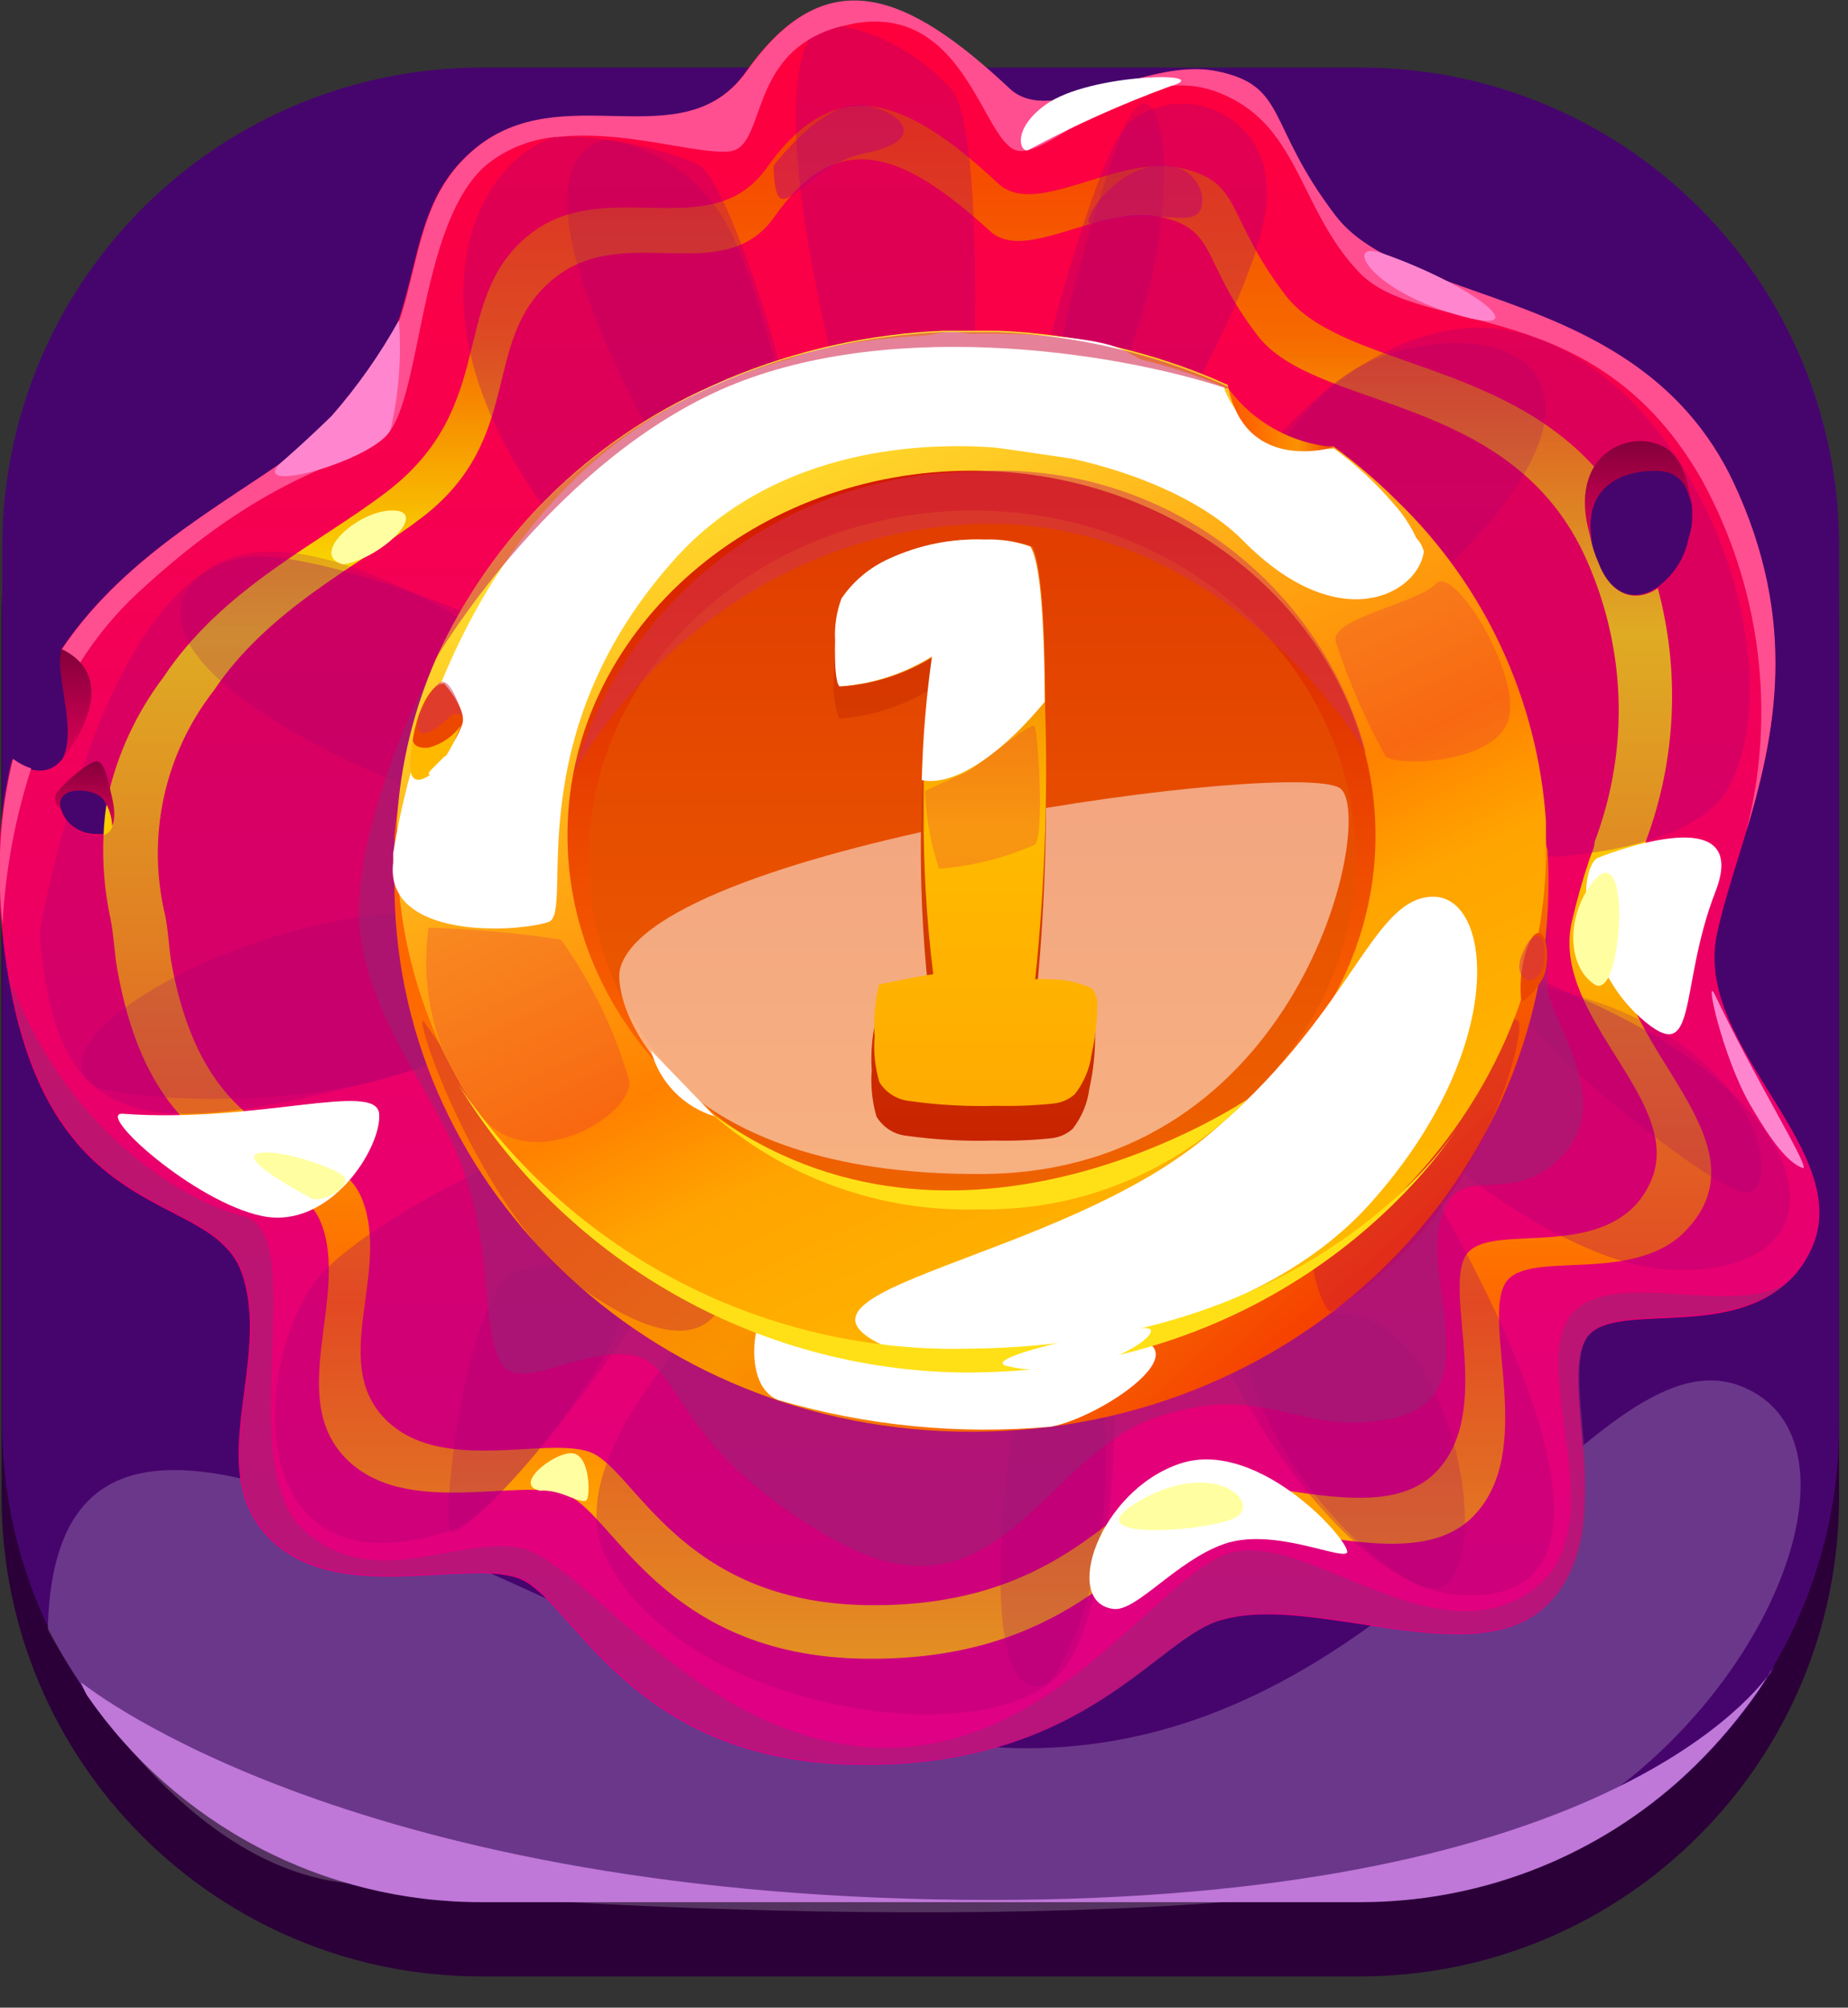 <svg width="58" height="63" viewBox="0 0 58 63" fill="none" xmlns="http://www.w3.org/2000/svg">
<rect x="0" y="0" width="58" height="63" fill="#333333" stroke="none"/>
<g clip-path="url(#clip0_1_515)">
<path d="M42.67 4.35H15.1C6.788 4.35 0.05 11.088 0.05 19.4V46.97C0.05 55.282 6.788 62.02 15.1 62.02H42.67C50.982 62.02 57.72 55.282 57.72 46.97V19.4C57.72 11.088 50.982 4.35 42.67 4.35Z" fill="#2B0038"/>
<path d="M57.72 17.12V44.7C57.724 47.369 57.013 49.989 55.66 52.29C55.663 52.313 55.663 52.337 55.66 52.36C55.66 52.36 55.66 52.42 55.6 52.46C55.54 52.5 55.6 52.46 55.6 52.46C55.34 52.86 55.08 53.24 54.81 53.61C54.182 54.437 53.476 55.2 52.7 55.89C49.956 58.314 46.421 59.652 42.76 59.65H15.1C12.666 59.653 10.268 59.063 8.113 57.933C5.958 56.802 4.111 55.164 2.73 53.16C0.992 50.663 0.063 47.692 0.07 44.65V17.12C0.083 13.135 1.676 9.319 4.499 6.507C7.322 3.695 11.145 2.117 15.13 2.12H42.68C44.653 2.115 46.608 2.499 48.432 3.25C50.257 4.002 51.915 5.106 53.312 6.499C54.71 7.893 55.818 9.548 56.574 11.37C57.331 13.193 57.72 15.147 57.72 17.12Z" fill="#46056D"/>
<g style="mix-blend-mode:soft-light" opacity="0.2">
<path d="M1.5 51.13C1.8 38.01 20.15 54.86 32.21 54.86C44.27 54.86 49.9 41.58 54.67 43.51C59.44 45.44 54.41 56.28 45.77 58.6C37.13 60.92 16 59.86 10.57 59.05C5.14 58.24 1.5 51.13 1.5 51.13Z" fill="white"/>
</g>
<g style="mix-blend-mode:soft-light">
<path d="M55.62 52.36C55.601 52.41 55.574 52.458 55.54 52.5V52.5C55.3 52.899 55.036 53.283 54.75 53.65C54.122 54.477 53.416 55.24 52.64 55.93C49.897 58.354 46.361 59.692 42.7 59.69H15.1C12.666 59.693 10.268 59.103 8.113 57.973C5.958 56.842 4.111 55.204 2.73 53.2C2.657 53.068 2.594 52.931 2.54 52.79C2.95 53.11 11.3 59.62 31.1 59.62C49.5 59.62 54.76 53.62 55.59 52.45C55.58 52.42 55.61 52.39 55.62 52.36Z" fill="#BF77D8"/>
</g>
<path d="M53.89 29.3C54.06 28.52 54.31 27.7 54.58 26.84L54.79 26.15C55.69 23.15 56.48 19.56 54.35 15.1C51.41 8.97 44.1 9.67 41.89 6.79C39.68 3.91 40.4 2.73 38.14 2.25C35.88 1.77 33 4.05 31.66 2.8C28.38 -0.25 25.89 -1.25 23.41 2.25C21.41 5.08 17.6 2.38 14.85 4.71C12.1 7.04 13.85 10.71 9.85 13.79C7.44 15.63 4.02 17.25 1.91 20.4C2.093 20.593 2.236 20.821 2.33 21.07C2.576 21.769 2.555 22.535 2.27 23.22C1.95 24.13 1.44 24.27 0.95 24.14C0.744 24.074 0.551 23.973 0.38 23.84C-0.031 25.538 -0.143 27.294 0.05 29.03C0.11 29.67 0.19 30.26 0.29 30.81C1.67 38.6 6.59 37.31 7.57 39.9C8.57 42.67 6.33 46.05 8.41 48.23C10.49 50.41 14.53 48.93 16.25 49.52C17.97 50.11 19.66 55.28 26.89 55.38C34.12 55.48 36.26 51.38 38.36 50.83C41.3 50 46.36 52.6 48.6 50.32C50.84 48.04 48.93 43.48 49.76 42.04C50.48 40.79 53.99 42.04 55.99 40.33C56.253 40.117 56.476 39.86 56.65 39.57V39.57L56.77 39.36C58.46 36.2 53.1 32.92 53.89 29.3ZM52.22 14.3C52.6 14.6 52.878 15.009 53.018 15.472C53.157 15.935 53.151 16.43 53 16.89C52.878 17.516 52.52 18.071 52 18.44C51.34 18.89 50.54 18.72 50.13 17.62C49.929 17.172 49.826 16.686 49.826 16.195C49.826 15.704 49.929 15.218 50.13 14.77C50.47 14.19 51.14 13.92 52.22 14.29V14.3ZM2.08 25.72C2.004 25.617 1.947 25.502 1.91 25.38C1.63 25.03 2.07 24.61 2.48 24.38C2.74 24.28 2.98 24.25 3.07 24.38C3.19 24.578 3.293 24.785 3.38 25C3.57 25.47 3.67 26.05 3.25 26.17C3.191 26.181 3.129 26.181 3.07 26.17C2.881 26.181 2.692 26.145 2.52 26.067C2.347 25.989 2.196 25.869 2.08 25.72V25.72Z" fill="url(#paint0_linear_1_515)"/>
<path d="M50.89 29.1C51.03 28.42 51.26 27.7 51.5 26.94L51.68 26.33C52.608 23.806 52.73 21.056 52.03 18.46C51.37 18.91 50.57 18.74 50.16 17.64C49.959 17.192 49.856 16.706 49.856 16.215C49.856 15.724 49.959 15.238 50.16 14.79C47.16 11.3 42.05 11.49 40.35 9.27C38.41 6.73 39.03 5.7 37.04 5.27C35.05 4.84 32.52 6.86 31.33 5.76C28.45 3.07 26.25 2.19 24.06 5.27C22.29 7.77 18.94 5.39 16.52 7.44C14.1 9.49 15.64 12.76 12.13 15.44C10.01 17.06 7 18.44 5.13 21.25C4.284 22.367 3.687 23.652 3.38 25.02C3.309 25.406 3.265 25.797 3.25 26.19C3.207 27.079 3.281 27.97 3.47 28.84C3.58 29.4 3.59 29.93 3.68 30.41C4.89 37.28 9.23 36.14 10.09 38.41C10.95 40.68 8.99 43.82 10.83 45.74C12.67 47.66 16.23 46.36 17.74 46.89C19.25 47.42 20.74 51.96 27.12 52.05C33.5 52.14 35.37 48.56 37.23 48.05C39.82 47.31 44.23 49.61 46.23 47.59C48.23 45.57 46.52 41.59 47.23 40.29C47.86 39.19 50.96 40.29 52.72 38.8C52.941 38.602 53.136 38.377 53.3 38.13V38.13C53.34 38.072 53.377 38.012 53.41 37.95V37.95C54.91 35.19 50.19 32.3 50.89 29.1ZM51.74 37.22C51.713 37.283 51.679 37.344 51.64 37.4V37.4C51.498 37.64 51.316 37.853 51.1 38.03V38.03C49.46 39.39 46.58 38.39 45.99 39.42C45.31 40.61 46.91 44.34 45.05 46.21C43.19 48.08 39.05 45.96 36.64 46.64C34.92 47.12 33.16 50.45 27.23 50.37C21.3 50.29 19.91 46.05 18.5 45.56C17.09 45.07 13.79 46.29 12.07 44.51C10.35 42.73 12.24 39.94 11.38 37.67C10.52 35.4 6.55 36.6 5.38 30.22C5.3 29.76 5.29 29.27 5.19 28.75C4.893 27.532 4.875 26.262 5.138 25.036C5.402 23.81 5.939 22.659 6.71 21.67C8.44 19.09 11.25 17.76 13.23 16.25C16.49 13.76 15.06 10.72 17.31 8.8C19.56 6.88 22.68 9.11 24.31 6.8C26.31 3.93 28.39 4.8 31.08 7.26C32.18 8.26 34.54 6.41 36.39 6.8C38.24 7.19 37.66 8.17 39.47 10.53C41.28 12.89 47.28 12.31 49.69 17.34C50.357 18.75 50.733 20.28 50.795 21.838C50.857 23.397 50.603 24.952 50.05 26.41V26.41C50.05 26.6 49.94 26.79 49.88 26.98C49.66 27.637 49.473 28.304 49.32 28.98C48.69 32.02 53.08 34.66 51.74 37.22Z" fill="url(#paint1_linear_1_515)"/>
<g style="mix-blend-mode:multiply" opacity="0.5">
<path d="M56.02 40.3C54.02 41.97 50.51 40.76 49.79 42.01C48.96 43.45 50.91 48.01 48.63 50.29C46.35 52.57 41.33 49.97 38.39 50.8C36.29 51.39 34.14 55.45 26.92 55.35C19.7 55.25 18 50.09 16.28 49.49C14.56 48.89 10.52 50.38 8.44 48.2C6.36 46.02 8.64 42.64 7.6 39.87C6.6 37.28 1.7 38.57 0.32 30.78C2.01 35.26 5.48 37.61 7.63 38.16C9.78 38.71 7.29 45.87 9.48 47.96C11.67 50.05 14.36 48.17 16.34 48.58C18.32 48.99 21.86 54.51 27.34 54.83C32.82 55.15 36 49.9 38.34 48.83C40.68 47.76 44.59 51.88 47.77 50.11C50.95 48.34 47.97 43.26 49.25 41.33C50.4 39.71 54.28 41.33 56.02 40.3Z" fill="#912774"/>
</g>
<g style="mix-blend-mode:multiply" opacity="0.3">
<path d="M37.03 35.18C34.9 37.41 40.77 49.62 45.68 50.04C50.59 50.46 49.01 44.66 45.39 38.16C41.77 31.66 37.03 35.18 37.03 35.18Z" fill="#A20074"/>
<path d="M29.43 34.83C36.43 34.98 35.53 49.07 33.52 52.19C31.51 55.31 21.36 53.72 19.01 48.86C16.66 44 29.43 34.83 29.43 34.83Z" fill="#A20074"/>
<path d="M14.16 48.02C7.73 50.16 7.86 43.15 9.81 40.33C11.76 37.51 23.11 33.04 24.36 33.14C25.61 33.24 16.76 47.2 14.16 48.02Z" fill="#A20074"/>
<path d="M20.4 31.43C5.83 35.72 1.88 37.24 1.24 29.25C1.24 29.25 1.51 27.7 2.08 25.72C2.192 25.88 2.342 26.01 2.516 26.097C2.691 26.184 2.885 26.227 3.08 26.22C4.02 26.22 3.31 24.72 3.08 24.4C2.99 24.29 2.75 24.32 2.49 24.4C3.56 21.2 5.34 17.57 7.98 17.46C12.71 17.29 34.97 27.14 20.4 31.43Z" fill="#A20074"/>
<path d="M17.44 4.29C14.27 5.29 11.77 11.97 20.82 19.97C29.87 27.97 23.63 6.08 21.91 5.16C20.495 4.567 18.974 4.271 17.44 4.29Z" fill="#A20074"/>
<path d="M25.82 0.71C23.2 2.5 27.36 17.08 28.91 19.65C30.46 22.22 31.28 4.75 29.91 2.87C28.865 1.664 27.405 0.893 25.82 0.71Z" fill="#A20074"/>
<path d="M35.46 3.83C34.13 4.77 30.66 18.64 31.53 19.91C32.4 21.18 40.09 9.15 39.75 5.91C39.754 5.411 39.616 4.921 39.352 4.497C39.089 4.073 38.711 3.733 38.262 3.515C37.813 3.298 37.311 3.212 36.815 3.267C36.319 3.323 35.85 3.518 35.46 3.83V3.83Z" fill="#A20074"/>
<path d="M47.82 10.48C43.16 9.12 37.41 15.07 36.51 21.18C35.61 27.29 52.18 28.65 54.26 24.7C56.34 20.75 53.28 12.07 47.82 10.48ZM53 16.88C52.58 18.68 50.85 19.44 50.16 17.61C49.47 15.78 49.82 13.48 52.22 14.29C52.6 14.59 52.878 14.999 53.018 15.462C53.157 15.925 53.151 16.42 53 16.88V16.88Z" fill="#A20074"/>
<path d="M38.39 27.72C37.47 29.5 46.89 39.57 52.39 39.84C57.89 40.11 57.62 35.05 50.16 31.57C42.7 28.09 38.39 27.72 38.39 27.72Z" fill="#A20074"/>
</g>
<path d="M0.41 23.81C0.581 23.943 0.774 24.044 0.98 24.11C0.468 25.694 0.165 27.338 0.08 29C-0.113 27.264 -0.001 25.508 0.41 23.81Z" fill="#FF4F90"/>
<path d="M54.8 26.12C55.761 22.395 55.267 18.444 53.42 15.07C50.08 9.17 44.6 10.58 42.66 8.55C40.72 6.52 40.8 3.83 38.15 2.87C35.5 1.91 33.03 4.94 31.94 4.73C30.85 4.52 30.33 0.15 26.84 0.73L26.39 0.83C26.038 0.916 25.701 1.054 25.39 1.24C23.56 2.34 23.93 4.64 22.9 4.75C21.87 4.86 19.59 4.06 17.48 4.3H17.42C16.634 4.375 15.887 4.677 15.27 5.17C13.06 7.06 13.27 12.86 12.01 13.77C10.75 14.68 8.4 14.82 4.31 18.62C3.547 19.332 2.89 20.151 2.36 21.05C2.266 20.801 2.123 20.573 1.94 20.38C4.05 17.23 7.47 15.61 9.88 13.77C13.88 10.77 12.11 7.03 14.88 4.69C17.65 2.35 21.43 5.06 23.44 2.23C25.92 -1.27 28.44 -0.27 31.69 2.78C33.03 4.03 35.91 1.78 38.17 2.23C40.43 2.68 39.72 3.89 41.92 6.77C44.12 9.65 51.44 8.95 54.38 15.08C56.49 19.53 55.7 23.11 54.8 26.12Z" fill="#FF4F90"/>
<g style="mix-blend-mode:multiply" opacity="0.2">
<path d="M32.95 52.8C30.34 54.1 31.55 43.8 32.77 40.8C33.99 37.8 36.34 47.6 32.95 52.8Z" fill="#910074"/>
<path d="M39.28 42.57C38.74 43.07 41.12 48 44.47 49.7C47.82 51.4 45.37 36.81 39.28 42.57Z" fill="#910074"/>
<path d="M16.56 39.84C14.73 39.53 13.79 47.75 14.16 48.06C14.53 48.37 18.53 44.06 19.52 41.36C20.51 38.66 16.56 39.84 16.56 39.84Z" fill="#910074"/>
<path d="M2.87 34.02C0.87 32.41 8.75 28.02 14.78 28.66C20.81 29.3 15.19 33.22 11.4 34.02C7.61 34.82 3.39 34.42 2.87 34.02Z" fill="#910074"/>
<path d="M6.2 18.13C3.38 20.79 12.2 25.13 17.85 26.21C23.5 27.29 19.01 22.54 19.01 22.54C19.01 22.54 9.69 14.83 6.2 18.13Z" fill="#910074"/>
<path d="M19.01 4.38C15.01 5.43 22.01 17.15 24.48 19.49C26.95 21.83 24.21 9 22.64 6.76C22.238 6.129 21.707 5.59 21.081 5.18C20.455 4.769 19.749 4.497 19.01 4.38Z" fill="#910074"/>
<path d="M35.28 4.02C36.48 1.02 37.67 7.27 34.52 13.02C31.37 18.77 33.28 9.17 35.28 4.02Z" fill="#910074"/>
<path d="M41.64 12.24C39.29 14.57 37.06 18.51 37.4 21.18C37.74 23.85 46.28 18.47 48.16 14.24C50.04 10.01 43.9 10.02 41.64 12.24Z" fill="#910074"/>
<path d="M48.57 31.02C44.68 30.16 53.01 36.85 54.57 37.38C56.13 37.91 55.58 32.52 48.57 31.02Z" fill="#910074"/>
</g>
<g style="mix-blend-mode:multiply" opacity="0.5">
<path d="M14.28 19.53C13.67 20.7 11.49 24.82 11.28 28.14C11.07 31.46 13.54 34.02 14.49 36.57C15.44 39.12 15.11 41.09 15.6 42.51C16.09 43.93 17.95 42.33 19.72 42.51C21.49 42.69 20.9 45.29 26.09 48.27C31.28 51.25 32.69 45.73 36.23 44.5C39.77 43.27 40.74 45.14 43.73 44.5C46.72 43.86 44.64 40.23 45.22 38.25C45.8 36.27 47.36 38.04 49.05 36.25C50.74 34.46 48.53 31.96 48.56 30.85C48.59 29.74 48.56 27.68 48.56 27.68L14.28 19.53Z" fill="#912774"/>
</g>
<path d="M48.57 26.67C49.16 36.49 41.09 44.93 30.49 44.93C20.28 44.93 12.28 37.02 12.38 27.56C12.38 27.39 12.38 27.22 12.38 27.06C12.38 26.9 12.38 26.8 12.38 26.67V26.23C12.784 22.001 14.757 18.077 17.91 15.23C17.91 15.23 17.91 15.23 17.91 15.23C19.922 13.411 22.313 12.061 24.91 11.28C26.411 10.824 27.963 10.555 29.53 10.48H31.29C33.041 10.578 34.77 10.914 36.43 11.48C37.114 11.713 37.782 11.99 38.43 12.31C38.673 12.911 39.105 13.418 39.66 13.753C40.215 14.088 40.865 14.235 41.51 14.17C42.593 14.97 43.58 15.893 44.45 16.92C46.725 19.555 48.123 22.834 48.45 26.3V26.3L48.57 26.67Z" fill="url(#paint2_linear_1_515)"/>
<g style="mix-blend-mode:multiply" opacity="0.3">
<path d="M41.81 41.14C41.56 41.33 41.05 39.58 41.18 39.21C41.31 38.84 44.23 37.26 45.76 34.61C47.29 31.96 47.31 31.87 47.64 32.03C47.97 32.19 46.57 38.19 41.81 41.14Z" fill="#B30053"/>
</g>
<g style="mix-blend-mode:multiply" opacity="0.3">
<path d="M13.28 32.02C13.02 32.11 15.28 38.4 18.48 40.58C21.68 42.76 22.48 41.32 22.63 40.92C22.78 40.52 19.08 38.92 16.86 36.54C15.556 35.125 14.359 33.614 13.28 32.02V32.02Z" fill="#B30053"/>
</g>
<g style="mix-blend-mode:soft-light">
<path d="M24.42 43.93C23.29 43.48 23.67 41.21 24.07 41.16C27.158 42.02 30.378 42.308 33.57 42.01C39.03 41.42 34.84 44.43 32.98 44.77C30.099 45.029 27.195 44.744 24.42 43.93Z" fill="white"/>
</g>
<path d="M48.52 25.77C48.52 25.91 48.52 26.05 48.52 26.19C48.78 35.19 40.82 42.87 30.52 42.87C20.87 42.87 13.26 36.18 12.52 27.93C12.48 27.528 12.46 27.124 12.46 26.72V26.15C12.46 26.01 12.46 25.87 12.46 25.73C12.569 23.981 12.985 22.265 13.69 20.66V20.66C15.417 16.86 18.477 13.826 22.29 12.13V12.13L22.58 12L22.83 11.89C24.977 10.992 27.265 10.481 29.59 10.38H31.35C33.577 10.473 35.772 10.947 37.84 11.78L37.99 11.84L38.54 12.08V12.15C38.783 12.751 39.215 13.258 39.77 13.593C40.326 13.928 40.975 14.075 41.62 14.01H41.85C42.559 14.528 43.228 15.1 43.85 15.72C46.597 18.376 48.262 21.957 48.52 25.77V25.77Z" fill="url(#paint3_linear_1_515)"/>
<path d="M43.16 25.77C43.44 32.2 37.77 37.61 30.49 37.61C23.21 37.61 17.55 32.2 17.82 25.77C18.08 19.61 23.75 14.77 30.49 14.77C37.23 14.77 42.9 19.61 43.16 25.77Z" fill="url(#paint4_linear_1_515)"/>
<path d="M42.54 26.51C42.79 32.63 37.4 37.77 30.54 37.77C23.68 37.77 18.24 32.63 18.49 26.51C18.73 20.63 24.12 16.02 30.54 16.02C36.96 16.02 42.28 20.63 42.54 26.51Z" fill="url(#paint5_linear_1_515)"/>
<g style="mix-blend-mode:soft-light">
<path d="M44.69 17.31C44.49 18.66 42.01 20.01 39.01 16.96C36.01 13.91 26.28 12.02 21.28 17.43C16.13 23.07 18.06 28.64 17.22 28.93C16.38 29.22 13.16 29.43 12.46 27.93C12.398 27.801 12.357 27.662 12.34 27.52V27.52C12.32 27.371 12.32 27.219 12.34 27.07C12.34 27.07 12.34 26.87 12.34 26.77C12.81 23.86 14.23 18.84 17.87 15.2C19.119 13.954 20.578 12.939 22.18 12.2V12.2L22.47 12.07L22.72 11.96C23.406 11.677 24.111 11.444 24.83 11.26V11.26C25.692 11.042 26.567 10.882 27.45 10.78C30.43 10.406 33.454 10.624 36.35 11.42C36.82 11.55 37.27 11.7 37.7 11.86L37.85 11.92L38.43 12.15V12.22C38.673 12.821 39.105 13.328 39.66 13.663C40.215 13.998 40.865 14.145 41.51 14.08H41.74H41.87C42.56 14.581 43.187 15.161 43.74 15.81C44.029 16.129 44.268 16.49 44.45 16.88C44.565 17.001 44.647 17.149 44.69 17.31Z" fill="white"/>
</g>
<g style="mix-blend-mode:soft-light">
<path d="M27.72 42.22C23.97 40.46 33.18 39.53 37.81 35.71C42.44 31.89 43.01 28.21 44.94 28.14C46.87 28.07 47.36 32.91 43 37.77C38.49 42.8 29.09 42.87 27.72 42.22Z" fill="white"/>
</g>
<g style="mix-blend-mode:multiply" opacity="0.2">
<path d="M15.11 35.02C14.44 34.203 13.946 33.256 13.66 32.239C13.375 31.222 13.303 30.156 13.45 29.11C14.843 29.148 16.233 29.274 17.61 29.49C18.569 30.831 19.292 32.326 19.75 33.91C19.87 35.02 16.62 36.94 15.11 35.02Z" fill="#DA0553"/>
</g>
<g style="mix-blend-mode:multiply" opacity="0.2">
<path d="M41.93 20.16C41.65 19.42 44.53 18.92 45.06 18.32C45.59 17.72 47.59 20.86 47.38 22.41C47.17 23.96 43.91 24.07 43.49 23.74C42.856 22.6 42.334 21.401 41.93 20.16V20.16Z" fill="#DA0553"/>
</g>
<g style="mix-blend-mode:soft-light">
<path d="M24.22 11.59C22.29 13.22 25.41 13.16 33.22 14.33C41.03 15.5 36.89 11.6 35.05 10.9C33.21 10.2 25.76 10.31 24.22 11.59Z" fill="white"/>
</g>
<path d="M29.56 10.44C26.88 10.84 29.23 12.44 31.97 12.62C34.71 12.8 31.5 10.15 29.56 10.44Z" fill="white"/>
<path d="M36.98 40.54C35.71 40.25 39.24 37.62 40.32 37.78C41.4 37.94 39.5 41.11 36.98 40.54Z" fill="white"/>
<path d="M14.38 34.02C16.146 36.652 18.549 38.793 21.366 40.244C24.183 41.696 27.322 42.41 30.49 42.32C41.65 42.19 45.79 35.32 45.79 35.32C45.79 35.32 41.1 43.13 30.19 43.07C27.004 43.025 23.881 42.171 21.116 40.588C18.35 39.005 16.032 36.745 14.38 34.02Z" fill="#FFE016"/>
<path d="M31.62 42.87C30.54 42.62 35.54 41.55 36.05 41.69C36.56 41.83 34.28 43.48 31.62 42.87Z" fill="white"/>
<g style="mix-blend-mode:soft-light" opacity="0.5">
<path d="M19.47 30.37C20.58 26.46 41.02 23.75 42.09 24.76C43.16 25.77 40.82 36.76 30.87 36.84C20.92 36.92 19.16 31.44 19.47 30.37Z" fill="white"/>
</g>
<path d="M26.19 21.02C26.163 20.57 26.235 20.12 26.4 19.7C26.774 19.152 27.293 18.719 27.9 18.45C28.855 18.001 29.906 17.792 30.96 17.84C31.45 17.825 31.938 17.899 32.4 18.06C32.64 18.53 32.78 20.17 32.8 23.06C32.89 25.947 32.783 28.837 32.48 31.71C32.636 31.697 32.794 31.697 32.95 31.71C33.41 31.707 33.866 31.809 34.28 32.01C34.354 32.162 34.385 32.332 34.37 32.5C34.373 33.058 34.312 33.615 34.19 34.16C34.132 34.623 33.949 35.062 33.66 35.43C33.47 35.596 33.232 35.698 32.98 35.72C32.392 35.782 31.801 35.805 31.21 35.79C30.288 35.818 29.364 35.768 28.45 35.64C28.258 35.62 28.073 35.555 27.909 35.451C27.746 35.346 27.61 35.206 27.51 35.04C27.372 34.57 27.321 34.078 27.36 33.59C27.324 33.043 27.371 32.493 27.5 31.96L28.71 31.71L29.2 31.63C28.992 29.908 28.892 28.175 28.9 26.44C28.907 24.824 29.02 23.211 29.24 21.61C28.363 22.152 27.368 22.474 26.34 22.55C26.164 22.06 26.113 21.535 26.19 21.02V21.02Z" fill="url(#paint6_linear_1_515)"/>
<path d="M34.28 31.02C33.864 30.827 33.409 30.728 32.95 30.73C32.797 30.716 32.643 30.716 32.49 30.73C32.788 27.874 32.892 25 32.8 22.13V22.02C32.8 19.22 32.65 17.61 32.4 17.15C31.941 16.988 31.456 16.913 30.97 16.93C29.937 16.891 28.909 17.096 27.97 17.53C27.363 17.799 26.844 18.232 26.47 18.78C26.314 19.198 26.246 19.644 26.27 20.09C26.27 20.96 26.27 21.44 26.41 21.54C27.439 21.469 28.435 21.146 29.31 20.6C29.128 21.886 29.021 23.181 28.99 24.48C28.99 24.79 28.99 25.1 28.99 25.41C28.977 27.135 29.077 28.858 29.29 30.57L28.79 30.65L27.59 30.89C27.455 31.419 27.408 31.966 27.45 32.51C27.411 32.998 27.462 33.49 27.6 33.96C27.702 34.123 27.839 34.261 28.002 34.363C28.165 34.465 28.349 34.529 28.54 34.55C29.451 34.678 30.371 34.728 31.29 34.7C31.878 34.715 32.466 34.691 33.05 34.63C33.302 34.608 33.54 34.506 33.73 34.34C34.017 33.975 34.2 33.54 34.26 33.08C34.382 32.539 34.443 31.985 34.44 31.43C34.418 31.283 34.363 31.143 34.28 31.02Z" fill="url(#paint7_linear_1_515)"/>
<g style="mix-blend-mode:soft-light">
<path d="M32.79 22.02C31.6 23.47 30.05 24.71 28.93 24.48C28.961 23.181 29.068 21.886 29.25 20.6C28.375 21.146 27.379 21.469 26.35 21.54C26.24 21.44 26.19 20.96 26.21 20.09C26.186 19.644 26.254 19.198 26.41 18.78C26.784 18.232 27.303 17.799 27.91 17.53C28.849 17.096 29.877 16.891 30.91 16.93C31.396 16.913 31.881 16.988 32.34 17.15C32.64 17.64 32.77 19.25 32.79 22.02Z" fill="white"/>
</g>
<g style="mix-blend-mode:multiply" opacity="0.2">
<path d="M29.03 24.82C29.062 25.65 29.21 26.471 29.47 27.26C30.506 27.183 31.52 26.929 32.47 26.51C32.79 26.3 32.58 22.96 32.47 22.79C32.36 22.62 30.71 24.07 30.25 24.27C29.79 24.47 29.03 24.82 29.03 24.82Z" fill="#DA0553"/>
</g>
<path d="M31.86 17.35C31 16.88 30.97 18.2 31.7 19.09C32.43 19.98 33 17.95 31.86 17.35Z" fill="white"/>
<path d="M13.94 21.45C13.22 21.45 12.64 23.77 13.08 24.19C13.52 24.61 14.36 23.19 14.51 22.72C14.66 22.25 13.94 21.45 13.94 21.45Z" fill="#ED4800"/>
<path d="M12.96 23.23C12.96 23.23 12.96 23.51 13.46 23.46C13.863 23.353 14.217 23.109 14.46 22.77C14.46 22.77 14 24.08 13.34 24.41C12.68 24.74 12.88 23.63 12.96 23.23Z" fill="#FFBA00"/>
<g style="mix-blend-mode:multiply" opacity="0.5">
<path d="M13.13 22.48C12.95 23.58 13.95 22.66 14.13 22.48C14.31 22.3 14.52 22.48 14.52 22.48C14.52 22.48 14.25 21.48 13.93 21.4C13.61 21.32 13.13 22.48 13.13 22.48Z" fill="#D42F55"/>
</g>
<path d="M13.55 24.29C13.26 24.37 13.67 24.03 13.91 23.78C14.15 23.53 13.8 24.15 13.55 24.29Z" fill="white"/>
<path d="M38.56 12.2C38.949 12.724 39.446 13.158 40.017 13.473C40.588 13.789 41.22 13.979 41.87 14.03C41.87 14.03 39.15 14.89 38.56 12.2Z" fill="url(#paint8_linear_1_515)"/>
<path d="M22.28 34.9C24.603 36.954 27.621 38.045 30.72 37.95C32.285 37.98 33.839 37.69 35.287 37.096C36.735 36.503 38.047 35.62 39.14 34.5C39.14 34.5 30.07 40.65 22.28 34.9Z" fill="#FFE016"/>
<g style="mix-blend-mode:multiply" opacity="0.6">
<path d="M38.53 12.13V12.2C34.96 11.01 27.53 9.89 22.34 12.36C17.15 14.83 13.79 20.48 13.66 20.7C15.387 16.9 18.447 13.866 22.26 12.17L22.55 12.04L22.8 11.93C24.947 11.032 27.235 10.521 29.56 10.42H31.32C33.547 10.513 35.742 10.986 37.81 11.82L37.96 11.88L38.51 12.12L38.53 12.13Z" fill="#D42F55"/>
</g>
<path d="M47.75 31.45C47.62 30.45 47.98 29.27 48.28 29.28C48.58 29.29 48.62 30.1 48.48 30.57C48.328 30.928 48.074 31.234 47.75 31.45Z" fill="#ED4800"/>
<g style="mix-blend-mode:multiply" opacity="0.5">
<path d="M47.74 30.02C47.45 30.85 48.34 31.09 48.46 30.17C48.58 29.25 48.11 29.02 47.74 30.02Z" fill="#D42F55"/>
</g>
<path d="M20.43 32.96C20.558 33.447 20.809 33.894 21.159 34.256C21.51 34.619 21.947 34.885 22.43 35.03L20.43 32.96Z" fill="white"/>
<g style="mix-blend-mode:multiply" opacity="0.5">
<path d="M18 24.27C18 24.27 21.69 17.19 30 16.48C38.31 15.77 42.87 23.62 42.87 23.62C42.162 20.941 40.54 18.594 38.285 16.983C36.03 15.373 33.284 14.601 30.52 14.8C27.694 14.83 24.953 15.767 22.699 17.472C20.445 19.176 18.798 21.559 18 24.27V24.27Z" fill="#D42F55"/>
</g>
<g style="mix-blend-mode:soft-light">
<path d="M3.86 34.95C2.95 34.88 6.09 37.72 8.23 38.16C10.37 38.6 11.99 35.99 11.9 34.95C11.81 33.91 8.07 35.26 3.86 34.95Z" fill="white"/>
</g>
<g style="mix-blend-mode:soft-light">
<path d="M34.96 50.49C33.3 50.31 34.49 46.78 37.03 45.93C39.57 45.08 42.57 48.58 42.26 48.74C41.95 48.9 39.88 47.92 38.39 48.46C36.9 49 35.68 50.56 34.96 50.49Z" fill="white"/>
</g>
<g style="mix-blend-mode:soft-light">
<path d="M50.12 26.93C49.49 27.4 49.62 30.27 51.48 31.93C53.34 33.59 52.65 31.04 53.84 27.98C55.03 24.92 50.12 26.93 50.12 26.93Z" fill="white"/>
</g>
<path d="M1.94 20.37C1.67 21.06 2.47 22.94 1.94 23.85C1.94 23.85 4.03 21.39 1.94 20.37Z" fill="url(#paint9_linear_1_515)"/>
<path d="M1.91 25.38C1.7 24.63 2.99 24.7 3.26 25.11C3.419 25.348 3.509 25.625 3.52 25.91C3.52 25.91 3.67 25.69 3.52 25.04C3.37 24.39 3.28 23.93 3.05 23.89C2.82 23.85 1.81 24.72 1.74 24.97C1.723 25.047 1.731 25.128 1.761 25.202C1.791 25.275 1.843 25.337 1.91 25.38Z" fill="url(#paint10_linear_1_515)"/>
<path d="M49.97 17.02C49.65 15.31 50.87 14.73 52.07 14.78C53.27 14.83 53.07 16.4 53.07 16.4C53.07 16.4 53.22 14.4 52.07 13.95C50.92 13.5 49.1 14.44 49.97 17.02Z" fill="url(#paint11_linear_1_515)"/>
<g style="mix-blend-mode:soft-light">
<path d="M32.81 3.29C31.74 4.07 32.02 4.8 32.27 4.71C33.704 3.939 35.191 3.27 36.72 2.71C38.28 2.25 34.21 2.27 32.81 3.29Z" fill="white"/>
</g>
<path d="M43.39 7.95C42.17 7.52 42.91 9.04 45.63 9.85C48.35 10.66 46.42 9.02 43.39 7.95Z" fill="#FF86CE"/>
<path d="M8.77 14.56C7.84 15.56 11.87 14.39 12.26 13.47C12.518 12.35 12.606 11.197 12.52 10.05C11.925 11.122 11.218 12.127 10.41 13.05C9.51 13.93 8.77 14.56 8.77 14.56Z" fill="#FF86CE"/>
<path d="M53.84 31.25C53.46 30.43 54.05 33.14 54.92 34.65C55.79 36.16 56.24 36.52 56.57 36.65C56.9 36.78 55.1 33.91 53.84 31.25Z" fill="#FF86CE"/>
<path d="M35.58 47.21C33.83 48.32 37.58 48.09 38.67 47.67C39.76 47.25 38.11 45.61 35.58 47.21Z" fill="#FFFFA1"/>
<path d="M16.97 46.78C16.08 46.62 17.31 45.63 17.9 45.6C18.49 45.57 18.53 46.79 18.43 47.04C18.33 47.29 17.59 46.71 16.97 46.78Z" fill="#FFFFA1"/>
<path d="M50.06 30.9C49.21 30.37 49.13 28.82 49.96 27.72C50.79 26.62 50.96 28.47 50.72 29.85C50.48 31.23 50.06 30.9 50.06 30.9Z" fill="#FFFFA1"/>
<path d="M10.77 17.71C9.68 17.43 11.25 15.98 12.36 16.02C13.47 16.06 11.93 17.54 10.77 17.71Z" fill="#FFFFA1"/>
<path d="M8.02 36.23C7.65 36.46 9.47 37.45 9.79 37.61C10.11 37.77 11.06 37.22 10.79 36.92C10.52 36.62 8.47 35.95 8.02 36.23Z" fill="#FFFFA1"/>
<g style="mix-blend-mode:multiply" opacity="0.5">
<path d="M34.28 7.02C33.79 7.15 34.86 5.36 36.28 5.2C37.7 5.04 38 6.48 37.53 6.75C37.06 7.02 36.12 6.53 34.28 7.02Z" fill="#C20074"/>
</g>
<g style="mix-blend-mode:multiply" opacity="0.5">
<path d="M24.28 5.2C24.33 7.58 25.16 5.2 27.14 4.81C29.12 4.42 28.39 3.54 27.14 3.3C25.89 3.06 24.28 5.2 24.28 5.2Z" fill="#C20074"/>
</g>
</g>
<defs>
<linearGradient id="paint0_linear_1_515" x1="28.56" y1="55.35" x2="28.56" y2="-4.08448e-06" gradientUnits="userSpaceOnUse">
<stop stop-color="#DE0086"/>
<stop offset="1" stop-color="#FF003B"/>
</linearGradient>
<linearGradient id="paint1_linear_1_515" x1="28.49" y1="52.07" x2="28.49" y2="3.29" gradientUnits="userSpaceOnUse">
<stop stop-color="#FFCC00"/>
<stop offset="0.23" stop-color="#FE6800"/>
<stop offset="0.66" stop-color="#FAF400"/>
<stop offset="0.85" stop-color="#F66A00"/>
<stop offset="1" stop-color="#F63F00"/>
</linearGradient>
<linearGradient id="paint2_linear_1_515" x1="18.5" y1="14.69" x2="42.48" y2="40.66" gradientUnits="userSpaceOnUse">
<stop stop-color="#FF5900"/>
<stop offset="0.23" stop-color="#FE6800"/>
<stop offset="0.66" stop-color="#FA9300"/>
<stop offset="0.85" stop-color="#F66A00"/>
<stop offset="1" stop-color="#F63F00"/>
</linearGradient>
<linearGradient id="paint3_linear_1_515" x1="23.47" y1="11.61" x2="37.51" y2="41.71" gradientUnits="userSpaceOnUse">
<stop stop-color="#FFEA34"/>
<stop offset="0.58" stop-color="#FF8100"/>
<stop offset="0.7" stop-color="#FFA400"/>
<stop offset="1" stop-color="#FFBA00"/>
</linearGradient>
<linearGradient id="paint4_linear_1_515" x1="30.49" y1="38.765" x2="30.49" y2="15.869" gradientUnits="userSpaceOnUse">
<stop stop-color="#FFBA00"/>
<stop offset="0.21" stop-color="#FE6800"/>
<stop offset="1" stop-color="#D41B00"/>
</linearGradient>
<linearGradient id="paint5_linear_1_515" x1="30.49" y1="38.928" x2="30.49" y2="17.098" gradientUnits="userSpaceOnUse">
<stop offset="0.04" stop-color="#EF6300"/>
<stop offset="1" stop-color="#E13E00"/>
</linearGradient>
<linearGradient id="paint6_linear_1_515" x1="30.28" y1="35.71" x2="30.28" y2="17.83" gradientUnits="userSpaceOnUse">
<stop stop-color="#C82400"/>
<stop offset="0.51" stop-color="#D84400"/>
<stop offset="1" stop-color="#D42F00"/>
</linearGradient>
<linearGradient id="paint7_linear_1_515" x1="30.28" y1="34.73" x2="30.28" y2="16.96" gradientUnits="userSpaceOnUse">
<stop stop-color="#FFAB00"/>
<stop offset="0.49" stop-color="#FFBA00"/>
<stop offset="1" stop-color="#EF6C00"/>
</linearGradient>
<linearGradient id="paint8_linear_1_515" x1="38.56" y1="13.18" x2="41.87" y2="13.18" gradientUnits="userSpaceOnUse">
<stop stop-color="#FF5900"/>
<stop offset="0.23" stop-color="#FE6800"/>
<stop offset="0.66" stop-color="#FA9300"/>
<stop offset="0.85" stop-color="#F66A00"/>
<stop offset="1" stop-color="#F63F00"/>
</linearGradient>
<linearGradient id="paint9_linear_1_515" x1="2.38" y1="23.85" x2="2.38" y2="20.37" gradientUnits="userSpaceOnUse">
<stop stop-color="#DE0057"/>
<stop offset="1" stop-color="#83003B"/>
</linearGradient>
<linearGradient id="paint10_linear_1_515" x1="2.67" y1="25.91" x2="2.67" y2="23.88" gradientUnits="userSpaceOnUse">
<stop stop-color="#DE0057"/>
<stop offset="1" stop-color="#83003B"/>
</linearGradient>
<linearGradient id="paint11_linear_1_515" x1="51.42" y1="17.01" x2="51.42" y2="13.83" gradientUnits="userSpaceOnUse">
<stop stop-color="#DE0057"/>
<stop offset="1" stop-color="#83003B"/>
</linearGradient>
<clipPath id="clip0_1_515">
<rect width="57.72" height="62.02" fill="white"/>
</clipPath>
</defs>
</svg>
